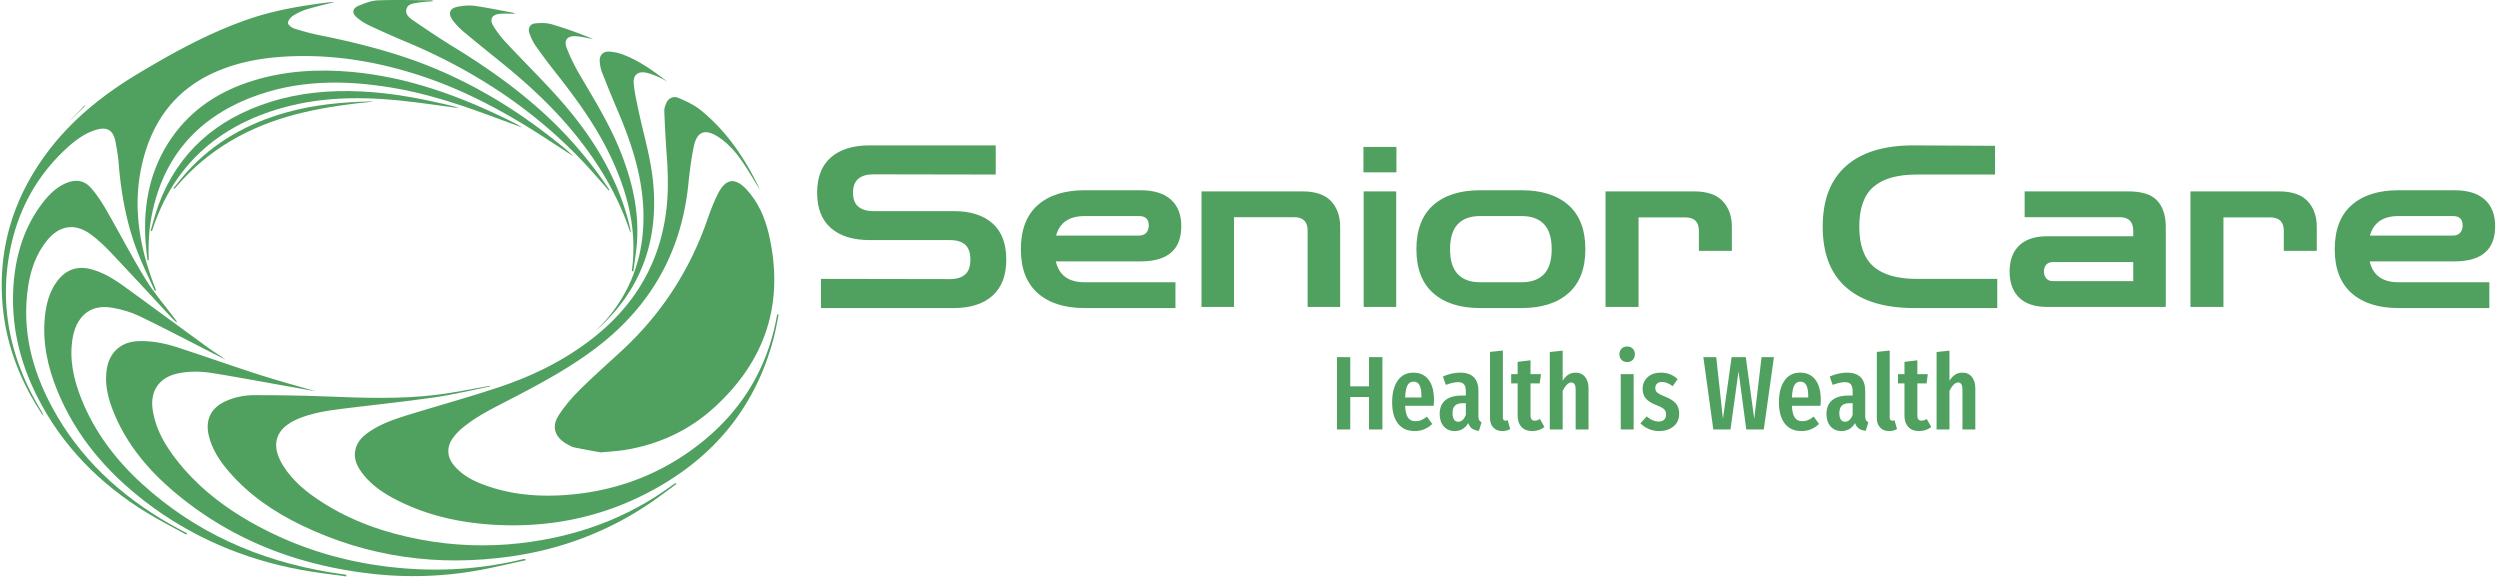 <svg xmlns="http://www.w3.org/2000/svg" version="1.1" xmlns:xlink="http://www.w3.org/1999/xlink" xmlns:svgjs="http://svgjs.dev/svgjs" width="1500" height="348" viewBox="0 0 1500 348"><g transform="matrix(1,0,0,1,-0.909,-0.714)"><svg viewBox="0 0 396 92" data-background-color="#ffffff" preserveAspectRatio="xMidYMid meet" height="348" width="1500" xmlns="http://www.w3.org/2000/svg" xmlns:xlink="http://www.w3.org/1999/xlink"><g id="tight-bounds" transform="matrix(1,0,0,1,0.24,0.189)"><svg viewBox="0 0 395.52 91.433" height="91.433" width="395.52"><g><svg viewBox="0 0 587.678 135.854" height="91.433" width="395.52"><g transform="matrix(1,0,0,1,192.158,34.262)"><svg viewBox="0 0 395.52 67.33" height="67.33" width="395.52"><g id="textblocktransform"><svg viewBox="0 0 395.52 67.33" height="67.33" width="395.52" id="textblock"><g><svg viewBox="0 0 395.52 38.341" height="38.341" width="395.52"><g transform="matrix(1,0,0,1,0,0)"><svg width="395.52" viewBox="1.5 -36.001 373.93 36.251" height="38.341" data-palette-color="#50a060"><path d="M31.95 0.25L2.35 0.25 2.35-6.25 31.1-6.2Q33.3-6.2 34.48-7.23 35.65-8.25 35.65-10.55L35.65-10.55Q35.65-12.85 34.48-13.88 33.3-14.9 31.1-14.9L31.1-14.9 13.2-14.9Q7.65-14.9 4.58-17.57 1.5-20.25 1.5-25.45L1.5-25.45Q1.5-30.65 4.58-33.33 7.65-36 13.2-36L13.2-36 41.3-36 41.3-29.5 14.05-29.55Q11.9-29.55 10.7-28.58 9.5-27.6 9.5-25.45L9.5-25.45Q9.5-23.3 10.7-22.33 11.9-21.35 14.05-21.35L14.05-21.35 31.95-21.35Q37.5-21.35 40.58-18.63 43.65-15.9 43.65-10.55L43.65-10.55Q43.65-5.25 40.58-2.5 37.5 0.25 31.95 0.25L31.95 0.25ZM81.35 0.25L61.1 0.25Q54.4 0.25 50.65-3.08 46.9-6.4 46.9-12.85L46.9-12.85Q46.9-19.35 50.65-22.68 54.4-26 61.1-26L61.1-26 73.6-26Q78-26 80.32-23.93 82.65-21.85 82.65-18L82.65-18Q82.65-10.15 73.6-10.15L73.6-10.15 54.7-10.15Q55.75-5.5 61.1-5.5L61.1-5.5 81.35-5.5 81.35 0.25ZM73.25-20.25L61.1-20.25Q55.95-20.25 54.75-15.9L54.75-15.9 73.25-15.9Q74.25-15.9 74.82-16.5 75.4-17.1 75.4-18.15L75.4-18.15Q75.4-20.25 73.25-20.25L73.25-20.25ZM94.4 0L87.15 0 87.15-25.75 109.6-25.75Q114-25.75 116.02-23.58 118.05-21.4 118.05-17.85L118.05-17.85 118.05 0 110.8 0 110.8-17Q110.8-20 107.8-20L107.8-20 94.4-20 94.4 0ZM130.54 0L123.29 0 123.29-25.75 130.54-25.75 130.54 0ZM130.59-30L123.24-30 123.24-35.65 130.59-35.65 130.59-30ZM158.49 0.25L149.24 0.25Q142.54 0.25 138.79-3.08 135.04-6.4 135.04-12.85L135.04-12.85Q135.04-19.35 138.79-22.68 142.54-26 149.24-26L149.24-26 158.49-26Q165.19-26 168.94-22.68 172.69-19.35 172.69-12.85L172.69-12.85Q172.69-6.4 168.94-3.08 165.19 0.25 158.49 0.25L158.49 0.25ZM149.24-5.5L149.24-5.5 158.49-5.5Q161.74-5.5 163.47-7.3 165.19-9.1 165.19-12.85L165.19-12.85Q165.19-16.65 163.47-18.45 161.74-20.25 158.49-20.25L158.49-20.25 149.24-20.25Q145.99-20.25 144.27-18.45 142.54-16.65 142.54-12.85L142.54-12.85Q142.54-9.1 144.27-7.3 145.99-5.5 149.24-5.5ZM184.54 0L177.19 0 177.19-25.75 196.89-25.75Q201.24-25.75 203.29-23.58 205.34-21.4 205.34-17.85L205.34-17.85 205.34-12.5 197.99-12.5 197.99-16.95Q197.99-19.95 194.99-19.95L194.99-19.95 184.54-19.95 184.54 0ZM264.48 0.25L245.98 0.25Q236.08 0.25 230.83-4.33 225.58-8.9 225.58-17.9L225.58-17.9Q225.58-26.85 230.83-31.45 236.08-36.05 245.98-36L245.98-36 263.98-35.9 263.98-29.5 246.53-29.5Q240.03-29.5 236.88-26.75 233.73-24 233.73-17.9L233.73-17.9Q233.73-11.8 236.88-9.03 240.03-6.25 246.53-6.25L246.53-6.25 264.48-6.25 264.48 0.25ZM302.03 0L275.58 0Q271.53 0 269.38-2.05 267.23-4.1 267.23-7.9L267.23-7.9Q267.23-11.65 269.38-13.7 271.53-15.75 275.58-15.75L275.58-15.75 294.78-15.75 294.78-16.95Q294.78-20 291.78-20L291.78-20 270.58-20 270.58-25.75 293.68-25.75Q298.23-25.75 300.13-23.68 302.03-21.6 302.03-17.85L302.03-17.85 302.03 0ZM276.88-5.75L276.88-5.75 294.78-5.75 294.78-10 276.88-10Q275.93-10 275.41-9.43 274.88-8.85 274.88-7.9L274.88-7.9Q274.88-6.95 275.41-6.35 275.93-5.75 276.88-5.75ZM314.88 0L307.53 0 307.53-25.75 327.23-25.75Q331.58-25.75 333.63-23.58 335.68-21.4 335.68-17.85L335.68-17.85 335.68-12.5 328.33-12.5 328.33-16.95Q328.33-19.95 325.33-19.95L325.33-19.95 314.88-19.95 314.88 0ZM374.13 0.25L353.88 0.25Q347.18 0.25 343.43-3.08 339.68-6.4 339.68-12.85L339.68-12.85Q339.68-19.35 343.43-22.68 347.18-26 353.88-26L353.88-26 366.38-26Q370.78-26 373.1-23.93 375.43-21.85 375.43-18L375.43-18Q375.43-10.15 366.38-10.15L366.38-10.15 347.48-10.15Q348.53-5.5 353.88-5.5L353.88-5.5 374.13-5.5 374.13 0.25ZM366.03-20.25L353.88-20.25Q348.73-20.25 347.53-15.9L347.53-15.9 366.03-15.9Q367.03-15.9 367.6-16.5 368.18-17.1 368.18-18.15L368.18-18.15Q368.18-20.25 366.03-20.25L366.03-20.25Z" opacity="1" transform="matrix(1,0,0,1,0,0)" fill="#50a060" class="wordmark-text-0" data-fill-palette-color="primary" id="text-0"></path></svg></g></svg></g><g transform="matrix(1,0,0,1,122.525,47.393)"><svg viewBox="0 0 150.469 19.938" height="19.938" width="150.469"><g transform="matrix(1,0,0,1,0,0)"><svg width="150.469" viewBox="3 -39.65 304.86 40.4" height="19.938" data-palette-color="#50a060"><path d="M24.7 0L18.3 0 18.3-15.5 9.35-15.5 9.35 0 3 0 3-34.55 9.35-34.55 9.35-20.6 18.3-20.6 18.3-34.55 24.7-34.55 24.7 0ZM49.35-13.85Q49.35-13.4 49.2-11.3L49.2-11.3 35.55-11.3Q35.75-7.2 36.97-5.58 38.2-3.95 40.45-3.95L40.45-3.95Q42-3.95 43.25-4.48 44.5-5 45.95-6.15L45.95-6.15 48.5-2.65Q45 0.75 40.1 0.75L40.1 0.75Q34.9 0.75 32.12-2.85 29.35-6.45 29.35-13L29.35-13Q29.35-19.55 32-23.35 34.65-27.15 39.5-27.15L39.5-27.15Q44.15-27.15 46.75-23.78 49.35-20.4 49.35-13.85L49.35-13.85ZM43.35-15.3L43.35-15.65Q43.35-19.4 42.45-21.13 41.55-22.85 39.55-22.85L39.55-22.85Q37.7-22.85 36.72-21.18 35.75-19.5 35.55-15.3L35.55-15.3 43.35-15.3ZM70.55-6.4Q70.55-5.1 70.9-4.48 71.25-3.85 72.05-3.45L72.05-3.45 70.8 0.65Q68.75 0.4 67.52-0.45 66.3-1.3 65.7-3.05L65.7-3.05Q63.4 0.75 59.25 0.75L59.25 0.75Q55.95 0.75 54-1.48 52.05-3.7 52.05-7.4L52.05-7.4Q52.05-11.7 54.72-13.95 57.4-16.2 62.5-16.2L62.5-16.2 64.55-16.2 64.55-18.05Q64.55-20.55 63.67-21.58 62.8-22.6 60.84-22.6L60.84-22.6Q58.5-22.6 55-21.3L55-21.3 53.59-25.3Q55.59-26.2 57.75-26.68 59.9-27.15 61.84-27.15L61.84-27.15Q70.55-27.15 70.55-18.35L70.55-18.35 70.55-6.4ZM60.9-3.7Q63.3-3.7 64.55-7L64.55-7 64.55-12.55 63.09-12.55Q60.55-12.55 59.37-11.4 58.2-10.25 58.2-7.85L58.2-7.85Q58.2-5.8 58.9-4.75 59.59-3.7 60.9-3.7L60.9-3.7ZM81.94 0.75Q79.24 0.75 77.67-0.93 76.09-2.6 76.09-5.4L76.09-5.4 76.09-37.05 82.24-37.7 82.24-5.65Q82.24-5 82.54-4.6 82.84-4.2 83.44-4.2L83.44-4.2Q83.79-4.2 84.12-4.3 84.44-4.4 84.54-4.4L84.54-4.4 85.74-0.2Q84.04 0.75 81.94 0.75L81.94 0.75ZM99.94-5L102.09-1.2Q99.64 0.75 96.34 0.75L96.34 0.75Q92.89 0.75 91.09-1.23 89.29-3.2 89.29-6.6L89.29-6.6 89.29-22 86.19-22 86.19-26.45 89.29-26.45 89.29-32.3 95.44-33.05 95.44-26.45 100.44-26.45 99.84-22 95.44-22 95.44-6.6Q95.44-4.2 97.49-4.2L97.49-4.2Q98.14-4.2 98.64-4.38 99.14-4.55 99.94-5L99.94-5ZM116.99-27.15Q119.84-27.15 121.49-25.1 123.14-23.05 123.14-19.6L123.14-19.6 123.14 0 116.99 0 116.99-18.9Q116.99-20.8 116.46-21.63 115.94-22.45 114.94-22.45L114.94-22.45Q112.84-22.45 110.79-18.5L110.79-18.5 110.79 0 104.64 0 104.64-37 110.79-37.65 110.79-23.3Q112.04-25.25 113.51-26.2 114.99-27.15 116.99-27.15L116.99-27.15ZM138.53-26.45L144.68-26.45 144.68 0 138.53 0 138.53-26.45ZM141.58-39.65Q143.23-39.65 144.26-38.6 145.28-37.55 145.28-35.9L145.28-35.9Q145.28-34.3 144.26-33.25 143.23-32.2 141.58-32.2L141.58-32.2Q139.93-32.2 138.91-33.25 137.88-34.3 137.88-35.9L137.88-35.9Q137.88-37.55 138.91-38.6 139.93-39.65 141.58-39.65L141.58-39.65ZM157.73-27.15Q162.43-27.15 165.68-24.05L165.68-24.05 163.33-20.7Q161.93-21.7 160.68-22.2 159.43-22.7 158.13-22.7L158.13-22.7Q156.68-22.7 155.86-21.93 155.03-21.15 155.03-19.8L155.03-19.8Q155.03-18.45 155.96-17.63 156.88-16.8 159.68-15.7L159.68-15.7Q163.13-14.35 164.78-12.5 166.43-10.65 166.43-7.55L166.43-7.55Q166.43-3.7 163.73-1.48 161.03 0.75 156.88 0.75L156.88 0.75Q154.18 0.75 151.91-0.23 149.63-1.2 147.93-2.95L147.93-2.95 150.93-6.25Q153.73-3.8 156.63-3.8L156.63-3.8Q158.28-3.8 159.23-4.67 160.18-5.55 160.18-7.1L160.18-7.1Q160.18-8.25 159.78-8.97 159.38-9.7 158.38-10.33 157.38-10.95 155.38-11.7L155.38-11.7Q151.93-13.05 150.46-14.85 148.98-16.65 148.98-19.45L148.98-19.45Q148.98-22.8 151.36-24.98 153.73-27.15 157.73-27.15L157.73-27.15ZM205.78-34.55L211.68-34.55 206.83 0 198.48 0 194.78-27.8 190.93 0 182.73 0 177.98-34.55 184.13-34.55 187.33-5.1 191.48-34.55 198.23-34.55 202.28-5.1 205.78-34.55ZM234.07-13.85Q234.07-13.4 233.92-11.3L233.92-11.3 220.27-11.3Q220.47-7.2 221.7-5.58 222.92-3.95 225.17-3.95L225.17-3.95Q226.72-3.95 227.97-4.48 229.22-5 230.67-6.15L230.67-6.15 233.22-2.65Q229.72 0.75 224.82 0.75L224.82 0.75Q219.62 0.75 216.85-2.85 214.07-6.45 214.07-13L214.07-13Q214.07-19.55 216.72-23.35 219.37-27.15 224.22-27.15L224.22-27.15Q228.87-27.15 231.47-23.78 234.07-20.4 234.07-13.85L234.07-13.85ZM228.07-15.3L228.07-15.65Q228.07-19.4 227.17-21.13 226.27-22.85 224.27-22.85L224.27-22.85Q222.42-22.85 221.45-21.18 220.47-19.5 220.27-15.3L220.27-15.3 228.07-15.3ZM255.27-6.4Q255.27-5.1 255.62-4.48 255.97-3.85 256.77-3.45L256.77-3.45 255.52 0.65Q253.47 0.4 252.25-0.45 251.02-1.3 250.42-3.05L250.42-3.05Q248.12 0.75 243.97 0.75L243.97 0.75Q240.67 0.75 238.72-1.48 236.77-3.7 236.77-7.4L236.77-7.4Q236.77-11.7 239.45-13.95 242.12-16.2 247.22-16.2L247.22-16.2 249.27-16.2 249.27-18.05Q249.27-20.55 248.4-21.58 247.52-22.6 245.57-22.6L245.57-22.6Q243.22-22.6 239.72-21.3L239.72-21.3 238.32-25.3Q240.32-26.2 242.47-26.68 244.62-27.15 246.57-27.15L246.57-27.15Q255.27-27.15 255.27-18.35L255.27-18.35 255.27-6.4ZM245.62-3.7Q248.02-3.7 249.27-7L249.27-7 249.27-12.55 247.82-12.55Q245.27-12.55 244.1-11.4 242.92-10.25 242.92-7.85L242.92-7.85Q242.92-5.8 243.62-4.75 244.32-3.7 245.62-3.7L245.62-3.7ZM266.67 0.75Q263.97 0.75 262.39-0.93 260.82-2.6 260.82-5.4L260.82-5.4 260.82-37.05 266.97-37.7 266.97-5.65Q266.97-5 267.27-4.6 267.57-4.2 268.17-4.2L268.17-4.2Q268.52-4.2 268.84-4.3 269.17-4.4 269.27-4.4L269.27-4.4 270.47-0.2Q268.77 0.75 266.67 0.75L266.67 0.75ZM284.67-5L286.81-1.2Q284.37 0.75 281.06 0.75L281.06 0.75Q277.62 0.75 275.81-1.23 274.02-3.2 274.02-6.6L274.02-6.6 274.02-22 270.92-22 270.92-26.45 274.02-26.45 274.02-32.3 280.17-33.05 280.17-26.45 285.17-26.45 284.56-22 280.17-22 280.17-6.6Q280.17-4.2 282.22-4.2L282.22-4.2Q282.87-4.2 283.37-4.38 283.87-4.55 284.67-5L284.67-5ZM301.71-27.15Q304.56-27.15 306.21-25.1 307.86-23.05 307.86-19.6L307.86-19.6 307.86 0 301.71 0 301.71-18.9Q301.71-20.8 301.19-21.63 300.66-22.45 299.66-22.45L299.66-22.45Q297.56-22.45 295.51-18.5L295.51-18.5 295.51 0 289.36 0 289.36-37 295.51-37.65 295.51-23.3Q296.76-25.25 298.24-26.2 299.71-27.15 301.71-27.15L301.71-27.15Z" opacity="1" transform="matrix(1,0,0,1,0,0)" fill="#50a060" class="slogan-text-1" data-fill-palette-color="secondary" id="text-1"></path></svg></g></svg></g></svg></g></svg></g><g><svg viewBox="0 0 183.107 135.854" height="135.854" width="183.107"><g><svg xmlns="http://www.w3.org/2000/svg" xmlns:xlink="http://www.w3.org/1999/xlink" version="1.1" x="0" y="0" viewBox="5.132 16.711 89.736 66.578" enable-background="new 0 0 100 100" xml:space="preserve" height="135.854" width="183.107" class="icon-icon-0" data-fill-palette-color="accent" id="icon-0"><g fill="#50a060" data-fill-palette-color="accent"><g fill="#50a060" data-fill-palette-color="accent"><path fill-rule="evenodd" clip-rule="evenodd" d="M74.326 68.963C73.528 68.818 72.426 68.64 71.334 68.408 70.993 68.337 70.667 68.153 70.36 67.976 69.035 67.209 68.614 66.022 69.43 64.729 70.123 63.626 71.003 62.612 71.931 61.692 73.525 60.11 75.228 58.635 76.871 57.104 81.423 52.863 84.683 47.791 86.695 41.904 87.023 40.946 87.401 39.996 87.853 39.092 88.751 37.304 89.853 37.165 91.197 38.635 92.517 40.08 93.28 41.837 93.719 43.704 95.587 51.668 93.383 58.396 87.348 63.847 84.443 66.473 80.975 68.055 77.098 68.683 76.294 68.814 75.471 68.851 74.326 68.963" fill="#50a060" data-fill-palette-color="accent"></path><path fill-rule="evenodd" clip-rule="evenodd" d="M92.634 38.514C91.981 37.465 91.342 36.361 90.622 35.313 89.883 34.237 89.012 33.264 87.907 32.535 86.401 31.54 85.435 31.873 85.07 33.62 84.768 35.063 84.586 36.537 84.434 38.007 83.631 45.858 80.055 52.127 73.782 56.891 70.671 59.252 67.247 61.079 63.797 62.868 61.899 63.85 59.968 64.783 58.311 66.165A6.5 6.5 0 0 0 57.252 67.29C56.489 68.335 56.544 69.488 57.38 70.481 58.454 71.761 59.917 72.415 61.451 72.926 64.373 73.9 67.39 74.107 70.434 73.872 75.32 73.492 79.863 72.013 83.947 69.282 89.682 65.447 93.363 60.208 94.635 53.362 94.657 53.243 94.697 53.129 94.729 53.013L94.868 53.042C94.687 53.914 94.544 54.795 94.321 55.655 92.086 64.235 86.751 70.248 78.868 74.067 73.602 76.618 68.002 77.648 62.156 77.331 58.2 77.115 54.39 76.301 50.833 74.503 49.328 73.743 47.924 72.826 46.865 71.479 46.21 70.645 45.731 69.739 45.99 68.621 46.192 67.751 46.777 67.153 47.472 66.661 48.918 65.64 50.582 65.094 52.251 64.582 55.654 63.537 59.089 62.585 62.466 61.465 66.444 60.148 70.182 58.319 73.493 55.702 78.146 52.023 81.022 47.306 81.84 41.393 82.156 39.102 82.107 36.805 81.93 34.503A139 139 0 0 1 81.659 29.541C81.647 29.252 81.75 28.94 81.864 28.666 82.116 28.067 82.672 27.756 83.314 28.029 84.205 28.406 85.12 28.831 85.863 29.433 88.87 31.869 90.98 35.005 92.64 38.464 92.651 38.49 92.632 38.53 92.634 38.514" fill="#50a060" data-fill-palette-color="accent"></path><path fill-rule="evenodd" clip-rule="evenodd" d="M43.539 16.952C42.475 17.227 41.416 17.466 40.38 17.784A6.5 6.5 0 0 0 38.79 18.522C38.509 18.701 38.196 19.072 38.193 19.359 38.192 19.58 38.619 19.912 38.916 20.006 39.88 20.313 40.863 20.581 41.855 20.781 46.541 21.727 51.155 22.908 55.567 24.793 60.805 27.031 65.547 30.063 69.937 33.67 70.348 34.008 70.758 34.348 71.127 34.745L67.852 32.616C63.339 29.687 58.639 27.137 53.503 25.452 48.42 23.785 43.226 22.94 37.873 23.246 35.21 23.398 32.599 23.859 30.119 24.894 25.312 26.899 22.53 30.6 21.362 35.569 20.216 40.447 21.008 45.163 22.776 49.765 22.838 49.924 22.896 50.085 22.956 50.245L22.813 50.307C22.214 48.986 21.576 47.679 21.024 46.337 19.659 43.011 18.981 39.526 18.671 35.956A23.5 23.5 0 0 0 18.241 32.943C17.974 31.722 17.255 31.341 16.052 31.698 14.757 32.083 13.689 32.867 12.71 33.757 8.939 37.189 6.745 41.488 5.938 46.486 4.912 52.837 6.388 58.687 9.674 64.138 9.782 64.32 9.89 64.498 9.937 64.727 9.884 64.663 9.825 64.602 9.779 64.533 7.215 60.638 5.58 56.401 5.215 51.735 4.705 45.214 6.568 39.374 10.497 34.177 13.339 30.419 16.963 27.557 20.975 25.158 25.031 22.732 29.164 20.458 33.658 18.917 36.744 17.858 39.939 17.341 43.163 16.952 43.285 16.939 43.411 16.952 43.539 16.952" fill="#50a060" data-fill-palette-color="accent"></path><path fill-rule="evenodd" clip-rule="evenodd" d="M61.55 61.343C59.39 61.775 57.242 62.303 55.066 62.616 51.52 63.128 47.954 63.486 44.399 63.932 42.685 64.149 40.973 64.41 39.361 65.083 36.729 66.186 36.122 68.107 37.654 70.527 38.775 72.299 40.369 73.589 42.107 74.704 45.589 76.943 49.43 78.263 53.472 79.027 57.301 79.75 61.16 79.894 65.032 79.45 71.435 78.716 77.33 76.613 82.554 72.775 82.691 72.673 82.834 72.587 82.975 72.492 83.002 72.533 83.032 72.571 83.06 72.611 82.066 73.336 81.089 74.088 80.073 74.78 75.207 78.1 69.831 80.128 64.011 80.968 55.586 82.184 47.486 81.089 39.788 77.393 36.628 75.875 33.759 73.928 31.437 71.26 30.339 69.999 29.414 68.632 29.033 66.966 28.634 65.221 29.283 63.855 30.898 63.093 31.998 62.574 33.182 62.348 34.377 62.351 37.141 62.353 39.906 62.393 42.667 62.503 46.913 62.673 51.16 62.829 55.39 62.309 57.45 62.054 59.489 61.622 61.536 61.27z" fill="#50a060" data-fill-palette-color="accent"></path><path fill-rule="evenodd" clip-rule="evenodd" d="M65.631 81.426C63.879 81.803 62.135 82.223 60.373 82.549A42.4 42.4 0 0 1 47.745 82.966C39.341 81.999 31.708 79.104 25.171 73.624 22.13 71.077 19.604 68.096 18.079 64.378 17.404 62.731 16.974 61.027 17.289 59.219 17.612 57.367 18.956 56.202 20.835 56.118 22.428 56.047 23.963 56.358 25.458 56.843 28.605 57.867 31.726 58.979 34.877 59.991 37.074 60.696 39.305 61.298 41.366 61.899 40.358 61.72 39.18 61.508 38.002 61.301 35.18 60.8 32.361 60.271 29.532 59.813 28.175 59.593 26.799 59.559 25.434 59.854 23.32 60.312 22.246 61.877 22.566 64.03 22.882 66.156 23.892 67.964 25.17 69.634 28.063 73.414 31.84 76.08 36.061 78.161 40.363 80.283 44.916 81.58 49.677 82.16 54.914 82.796 60.101 82.556 65.236 81.319 65.355 81.292 65.479 81.283 65.6 81.265z" fill="#50a060" data-fill-palette-color="accent"></path><path fill-rule="evenodd" clip-rule="evenodd" d="M44.913 83.289C43.169 83.039 41.414 82.853 39.685 82.529 33.083 81.299 27.044 78.747 21.703 74.645 17.257 71.232 13.703 67.086 11.558 61.847 10.431 59.092 9.807 56.236 10.122 53.236 10.275 51.783 10.639 50.393 11.527 49.196 12.548 47.819 13.925 47.361 15.588 47.838 17.213 48.306 18.565 49.274 19.906 50.248 22.99 52.491 26.055 54.76 29.141 56.999 29.738 57.433 30.393 57.785 30.982 58.248 30.324 57.916 29.663 57.587 29.006 57.252 26.34 55.895 23.694 54.494 20.996 53.204 20.046 52.748 18.99 52.455 17.95 52.264 15.121 51.747 13.704 53.531 13.325 55.743 12.906 58.195 13.43 60.531 14.335 62.796 15.866 66.629 18.307 69.83 21.331 72.591 27.486 78.21 34.787 81.429 42.955 82.8 43.615 82.913 44.279 83.003 44.941 83.105z" fill="#50a060" data-fill-palette-color="accent"></path><path fill-rule="evenodd" clip-rule="evenodd" d="M26.441 78.456C24.935 77.625 23.396 76.85 21.929 75.953 16.472 72.621 12.11 68.233 9.212 62.482 7.166 58.423 6.156 54.124 6.495 49.567 6.753 46.091 7.745 42.85 9.92 40.056 10.614 39.164 11.417 38.377 12.469 37.9 13.629 37.375 14.65 37.5 15.482 38.459 16.163 39.246 16.738 40.141 17.259 41.046 18.778 43.684 20.167 46.4 21.762 48.989 22.777 50.635 24.067 52.111 25.232 53.663 25.291 53.739 25.346 53.816 25.334 53.957 25.145 53.78 24.947 53.613 24.771 53.426 22.437 50.92 20.123 48.396 17.767 45.911 17.022 45.125 16.224 44.365 15.348 43.735 13.556 42.445 11.755 42.758 10.361 44.486 9.114 46.028 8.484 47.835 8.187 49.759 7.418 54.738 8.595 59.358 10.935 63.716 14.088 69.591 18.79 73.93 24.523 77.22 25.185 77.6 25.866 77.95 26.538 78.313 26.504 78.36 26.473 78.408 26.441 78.456" fill="#50a060" data-fill-palette-color="accent"></path><path fill-rule="evenodd" clip-rule="evenodd" d="M21.966 46.788C21.889 46.054 21.789 45.32 21.74 44.583 21.457 40.259 22.268 36.203 24.783 32.594 27.09 29.286 30.303 27.231 34.102 26.047 37.87 24.874 41.729 24.66 45.64 25.023 52.036 25.615 57.948 27.77 63.661 30.572 64.202 30.838 64.744 31.105 65.255 31.438L61.132 29.924C57.532 28.606 53.889 27.439 50.093 26.819 44.648 25.929 39.246 25.931 34.016 27.943 27.43 30.476 23.505 35.242 22.341 42.229 22.215 42.983 22.151 43.753 22.112 44.517 22.074 45.265 22.104 46.015 22.104 46.764z" fill="#50a060" data-fill-palette-color="accent"></path><path fill-rule="evenodd" clip-rule="evenodd" d="M75.267 38.73C74.745 38.138 74.221 37.547 73.701 36.955 67.639 30.046 60.232 25.045 51.784 21.521A104 104 0 0 1 47.541 19.633 6.6 6.6 0 0 1 46.116 18.703C45.572 18.242 45.631 17.684 46.302 17.397 47.029 17.086 47.819 16.783 48.593 16.752 50.637 16.669 52.687 16.735 54.736 16.745 54.796 16.745 54.857 16.78 55.043 16.836 54.318 16.906 53.72 16.929 53.138 17.03 52.641 17.116 52.038 17.167 51.877 17.76 51.716 18.354 52.181 18.746 52.596 19.029 54.138 20.083 55.686 21.132 57.278 22.107 61.978 24.984 66.412 28.195 70.213 32.219A49 49 0 0 1 75.156 38.387C75.221 38.484 75.274 38.588 75.333 38.689z" fill="#50a060" data-fill-palette-color="accent"></path><path fill-rule="evenodd" clip-rule="evenodd" d="M81.998 26.127C81.645 25.942 81.303 25.733 80.936 25.578 80.513 25.399 80.078 25.227 79.631 25.122 78.656 24.893 78.046 25.336 78.129 26.338 78.221 27.412 78.471 28.476 78.694 29.535 79.216 32.005 79.946 34.446 80.27 36.94 81.194 44.036 79.181 50.145 73.705 54.941 73.951 54.69 74.201 54.445 74.441 54.187 74.698 53.916 74.957 53.643 75.196 53.357 78.224 49.69 79.448 45.443 79.231 40.738 79.044 36.74 77.788 33.027 76.233 29.39A152 152 0 0 1 74.459 25.043C74.317 24.684 74.248 24.286 74.208 23.9 74.126 23.1 74.564 22.614 75.367 22.673A5.6 5.6 0 0 1 76.87 23.007C78.772 23.713 80.395 24.906 81.998 26.127" fill="#50a060" data-fill-palette-color="accent"></path><path fill-rule="evenodd" clip-rule="evenodd" d="M77.751 43.611C76.375 39.438 74.234 35.824 71.581 32.5 69.055 29.334 66.114 26.587 62.975 24.042 61.465 22.818 59.949 21.604 58.458 20.357A8 8 0 0 1 57.247 19.082C56.629 18.268 56.858 17.651 57.862 17.473 58.487 17.363 59.151 17.302 59.773 17.39 61.235 17.596 62.681 17.903 64.133 18.172 64.212 18.187 64.286 18.229 64.472 18.301 63.782 18.301 63.21 18.256 62.648 18.311 61.744 18.4 61.443 18.937 61.919 19.718A12 12 0 0 0 63.409 21.661C65.489 23.89 67.676 26.023 69.689 28.311 73.283 32.392 76.109 36.932 77.516 42.253 77.611 42.614 77.688 42.979 77.767 43.343 77.779 43.394 77.763 43.448 77.751 43.611" fill="#50a060" data-fill-palette-color="accent"></path><path fill-rule="evenodd" clip-rule="evenodd" d="M77.906 48.028C77.941 47.73 77.982 47.432 78.01 47.132 78.43 42.601 77.231 38.416 75.269 34.397 73.619 31.012 71.399 28.002 69.082 25.056A67 67 0 0 1 66.811 22.017 6 6 0 0 1 66.081 20.541C65.872 19.955 66.154 19.463 66.769 19.409 67.397 19.354 68.072 19.343 68.665 19.517A48 48 0 0 1 73.441 21.221C72.763 21.106 72.088 20.929 71.406 20.891 70.464 20.838 70.041 21.357 70.383 22.247A21.4 21.4 0 0 0 71.896 25.355C73.573 28.211 75.316 31.029 76.559 34.116 77.89 37.424 78.715 40.834 78.52 44.425 78.455 45.638 78.236 46.843 78.085 48.051A4 4 0 0 1 77.906 48.028" fill="#50a060" data-fill-palette-color="accent"></path><path fill-rule="evenodd" clip-rule="evenodd" d="M22.331 43.36C22.637 42.347 22.886 41.313 23.256 40.324 25.539 34.222 29.991 30.447 36.097 28.502 39.497 27.419 43 27.109 46.554 27.268 50.275 27.435 53.905 28.149 57.508 29.038 57.603 29.062 57.694 29.112 57.902 29.197 56.173 28.963 54.573 28.733 52.968 28.53 47.749 27.873 42.548 27.734 37.425 29.199 30.075 31.302 24.986 35.826 22.562 43.176L22.483 43.405C22.432 43.392 22.381 43.375 22.331 43.36" fill="#50a060" data-fill-palette-color="accent"></path><path fill-rule="evenodd" clip-rule="evenodd" d="M48.016 28.454C45.354 28.696 42.729 29.062 40.138 29.659 34.663 30.919 29.831 33.346 25.969 37.515 25.661 37.848 25.369 38.193 25.069 38.532L24.965 38.445C25.492 37.811 25.996 37.157 26.549 36.547 29.682 33.093 33.592 30.928 38.046 29.686 41.227 28.798 44.486 28.498 47.773 28.425 47.854 28.424 47.935 28.444 48.016 28.454" fill="#50a060" data-fill-palette-color="accent"></path><path fill-rule="evenodd" clip-rule="evenodd" d="M14.697 28.899L12.692 30.95 14.766 28.944C14.743 28.929 14.719 28.915 14.697 28.899" fill="#50a060" data-fill-palette-color="accent"></path></g></g></svg></g></svg></g></svg></g><defs></defs></svg><rect width="395.52" height="91.433" fill="none" stroke="none" visibility="hidden"></rect></g></svg></g></svg>
